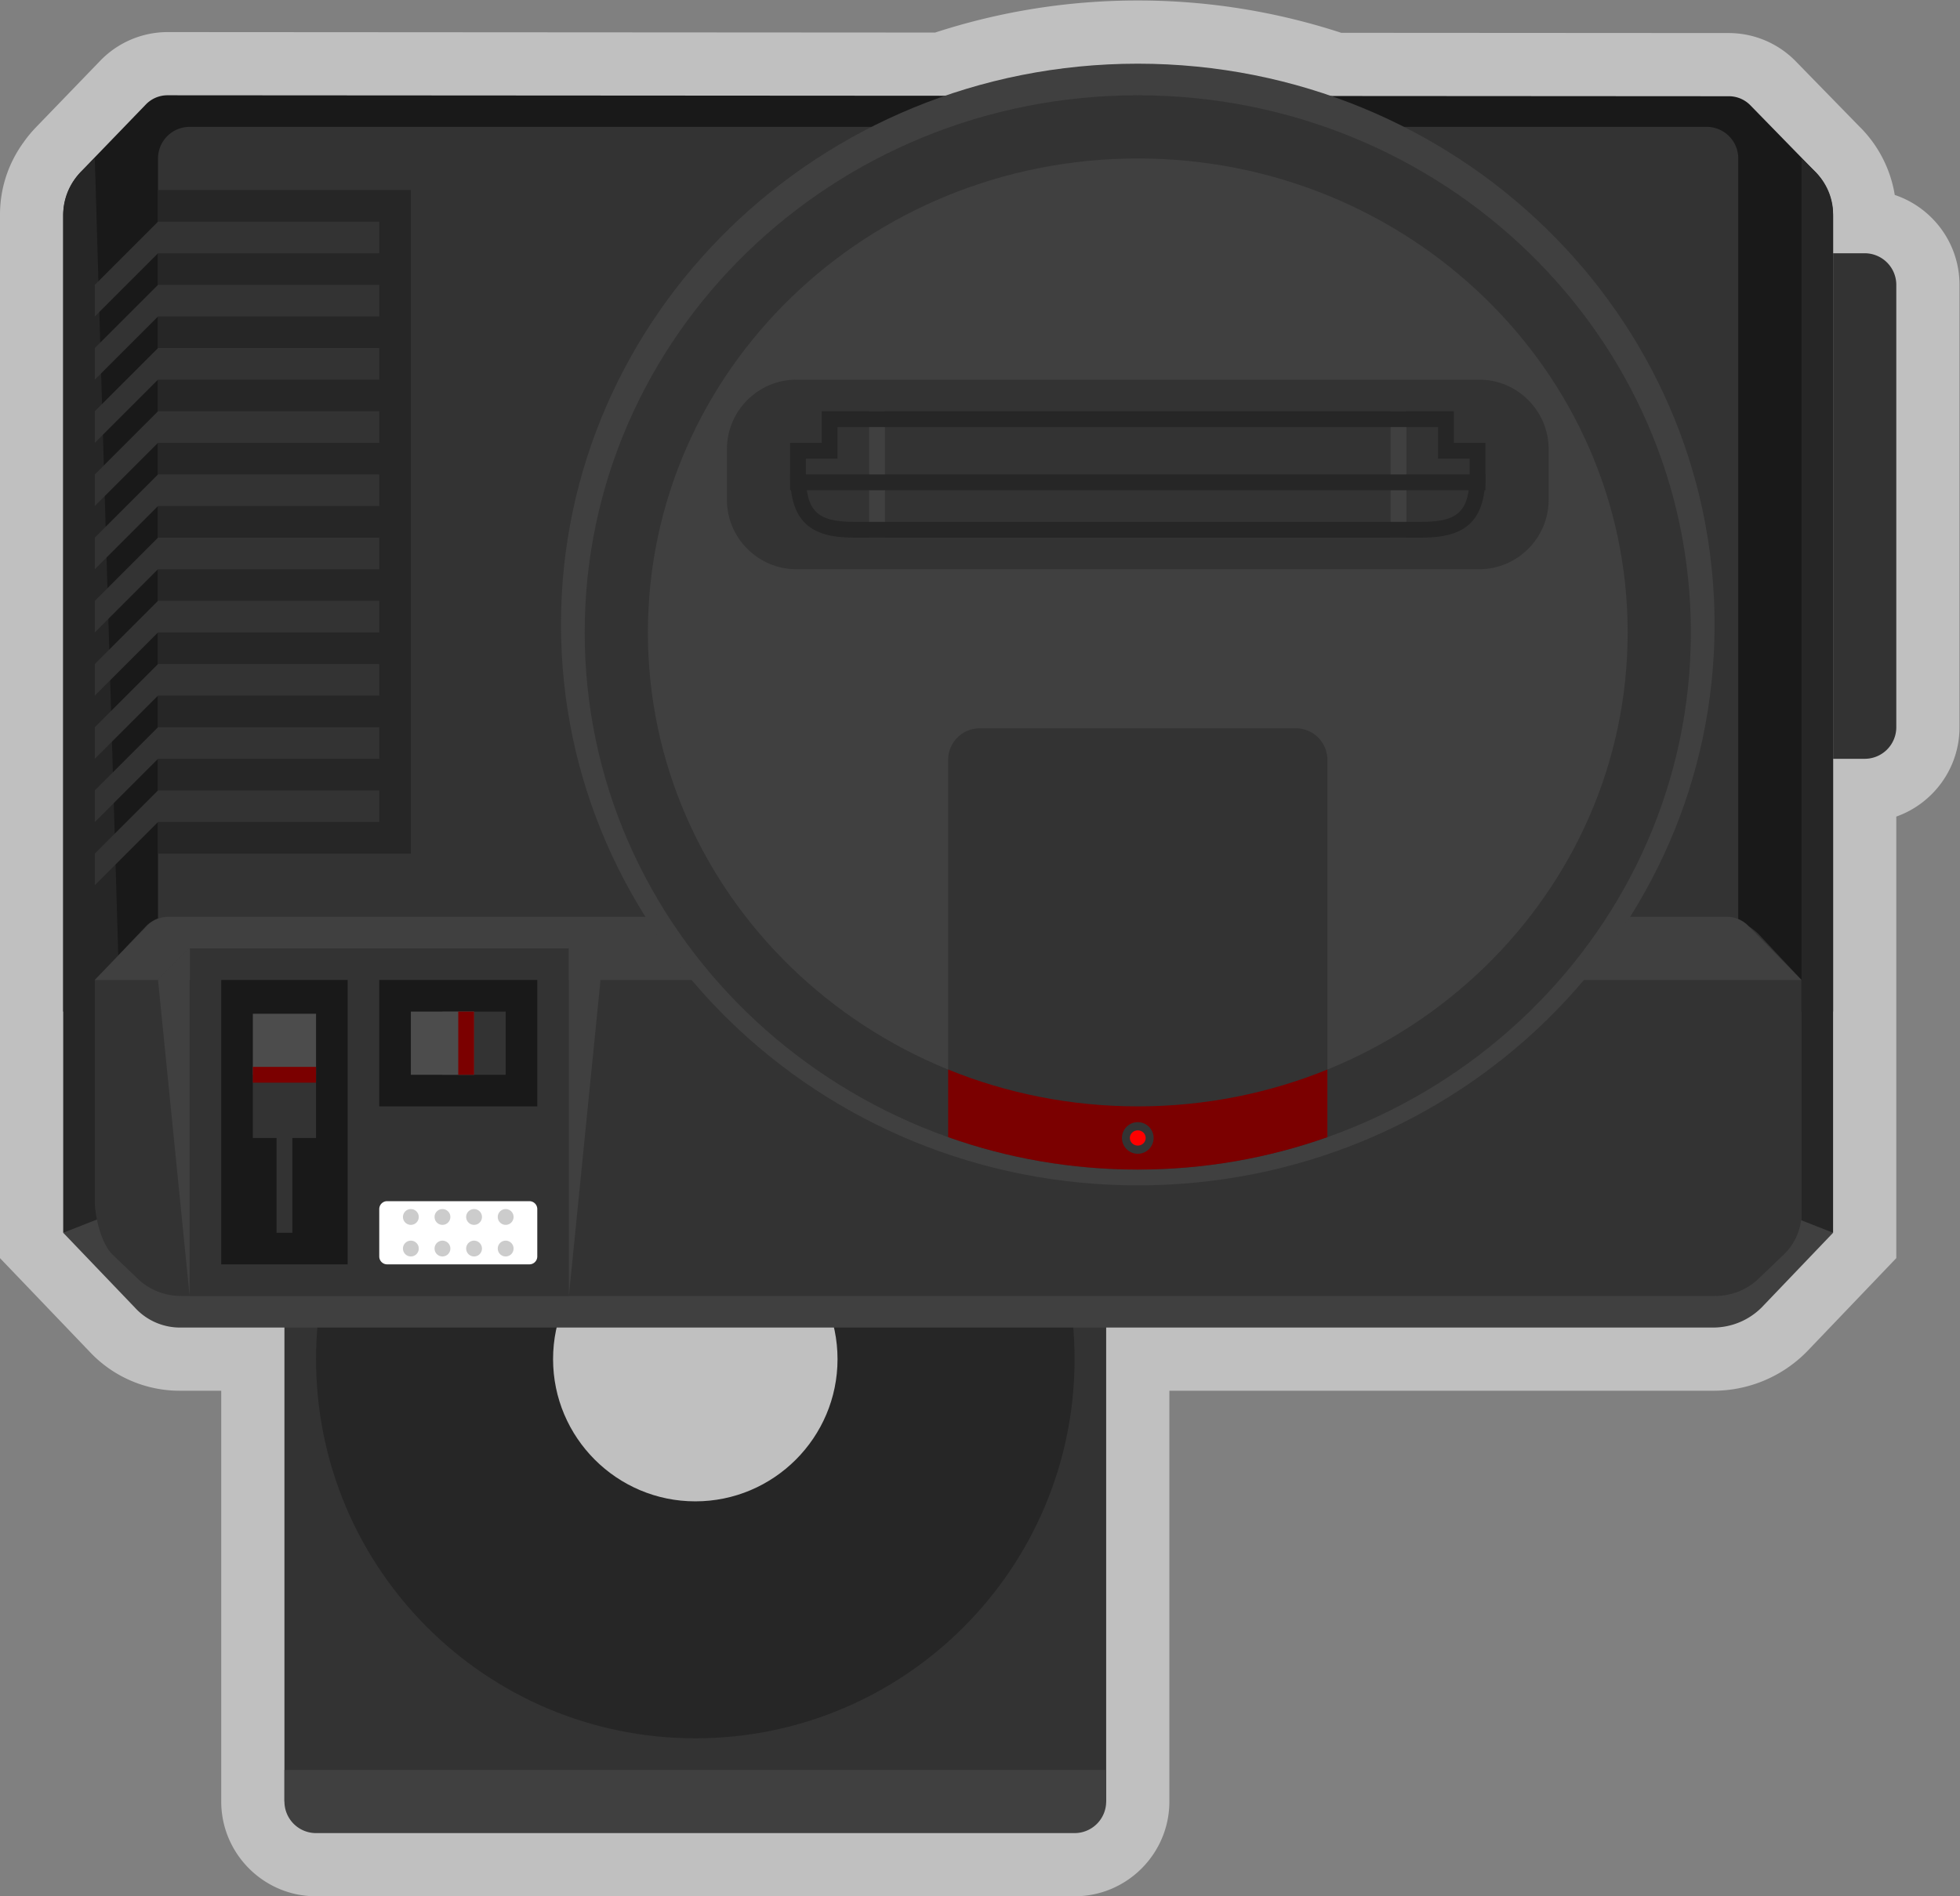 <svg xmlns="http://www.w3.org/2000/svg" xml:space="preserve" width="330.666" height="320"><rect width="100%" height="100%" fill="#808080" stroke="none"/><defs><clipPath id="a" clipPathUnits="userSpaceOnUse"><path d="M0 256h256V0H0Z"/></clipPath><clipPath id="b" clipPathUnits="userSpaceOnUse"><path d="M4 248h248V8H4Z"/></clipPath></defs><g clip-path="url(#a)" transform="matrix(1.333 0 0 -1.333 -5.333 330.666)"><g clip-path="url(#b)" style="opacity:.5"><path d="M0 0a15.7 15.7 0 0 1-4.547 8.734l-7.991 8.192a11.87 11.87 0 0 1-8.436 3.57l-49.081.03a82.7 82.7 0 0 1-25.751 4.092 82.7 82.7 0 0 1-25.649-4.06l-97.158.06a11.87 11.87 0 0 1-8.494-3.615l-8.192-8.484a16 16 0 0 1-1.479-1.79c-1.981-2.709-3.028-5.896-3.028-9.221v-132.103l2.222-2.32 9.324-9.737.06-.063.061-.061a15.62 15.62 0 0 1 11.119-4.606h5.214v-52c0-6.617 5.384-12 12-12h96c6.618 0 12 5.383 12 12v52h68.815a16.58 16.58 0 0 1 11.802 4.889l.062.062.063.066 9.041 9.454 2.217 2.32v55.895c4.657 1.651 8 6.099 8 11.314v56C8.194-6.095 4.757-1.595 0 0" style="fill:#fff;fill-opacity:1;fill-rule:nonzero;stroke:none" transform="translate(243.806 223.382)"/></g><path d="M0 0a18.9 18.9 0 0 0 1.79-8c0-10.489-8.549-19.034-19.034-19.034-10.495 0-19.036 8.545-19.036 19.034 0 2.859.653 5.563 1.789 8h-34.754v-64h104V0Z" style="fill:#333;fill-opacity:1;fill-rule:nonzero;stroke:none" transform="translate(109.245 84)"/><path d="M0 0c-9.928 0-18.002 8.076-18.002 18.002S-9.928 36.004 0 36.004c9.926 0 18-8.076 18-18.002S9.926 0 0 0m0 66.002c-26.512 0-48-21.49-48-48s21.488-48 48-48c26.504 0 48 21.49 48 48s-21.496 48-48 48" style="fill:#262626;fill-opacity:1;fill-rule:nonzero;stroke:none" transform="translate(92 57.998)"/><path d="M0 0h-104v-4a4 4 0 0 1 4-4h96a4 4 0 0 1 4 4z" style="fill:#404040;fill-opacity:1;fill-rule:nonzero;stroke:none" transform="translate(144 24)"/><path d="M205.104 89.379h27.034v34.759h-27.034z" style="fill:#333;fill-opacity:1;fill-rule:nonzero;stroke:none"/><path d="M0 0a8.15 8.15 0 0 1-2.291 5.687l-8.167 8.371a3.8 3.8 0 0 1-2.715 1.157l-197.639.122a3.8 3.8 0 0 1-2.734-1.171l-8.192-8.484A8.15 8.15 0 0 1-224 .024v-100.687H0Z" style="fill:#191919;fill-opacity:1;fill-rule:nonzero;stroke:none" transform="translate(236 220.663)"/><path d="M0 0h-4v136l1.657-1.595C-.843 132.961 0 131.002 0 128.96Z" style="fill:#262626;fill-opacity:1;fill-rule:nonzero;stroke:none" transform="translate(236 92)"/><path d="M0 0h8L4 136l-1.657-1.611A7.67 7.67 0 0 1 0 128.89Z" style="fill:#262626;fill-opacity:1;fill-rule:nonzero;stroke:none" transform="translate(12 92)"/><path d="M0 0h-194.029a7.72 7.72 0 0 0-5.462 2.263L-208.814 12l112 44 112-44-9.041-9.455A8.7 8.7 0 0 0 0 0" style="fill:#404040;fill-opacity:1;fill-rule:nonzero;stroke:none" transform="translate(220.815 80)"/><path d="M0 0h-198a1 1 0 0 0-1 1v99a4 4 0 0 0 4 4H-3a4 4 0 0 0 4-4V1a1 1 0 0 0-1-1" style="fill:#333;fill-opacity:1;fill-rule:nonzero;stroke:none" transform="translate(223 128)"/><path d="m0 0-6.584-6.918v-28c0-1.959.813-5.394 2.259-6.779l3.195-3.058c1.447-1.385 3.409-2.163 5.455-2.163h194.181c2.046 0 4.008.778 5.454 2.163l3.196 3.058c1.447 1.385 2.26 3.264 2.26 5.222v29.557l-5.456 5.836c-1.446 1.386-3.408 2.164-5.454 2.164H2.728A3.95 3.95 0 0 1 0 0" style="fill:#333;fill-opacity:1;fill-rule:nonzero;stroke:none" transform="translate(22.584 130.918)"/><path d="m0 0 6.584 6.829A3.8 3.8 0 0 0 9.312 8H206.57a3.8 3.8 0 0 0 2.703-1.146L216 0Z" style="fill:#404040;fill-opacity:1;fill-rule:nonzero;stroke:none" transform="translate(16 124)"/><path d="M0 0v44h-47.963l-.037-.04h.037V0Z" style="fill:#333;fill-opacity:1;fill-rule:nonzero;stroke:none" transform="translate(76 84)"/><path d="m0 0 4 4v-44Z" style="fill:#404040;fill-opacity:1;fill-rule:nonzero;stroke:none" transform="translate(24 124)"/><path d="m0 0 4-4.036L0-44Z" style="fill:#404040;fill-opacity:1;fill-rule:nonzero;stroke:none" transform="translate(76 128)"/><path d="M0 0c0-39.212-32.684-71-73-71s-73 31.788-73 71 32.683 71 73 71S0 39.212 0 0" style="fill:#404040;fill-opacity:1;fill-rule:nonzero;stroke:none" transform="translate(221 169)"/><path d="M0 0c0-37.555-31.34-68-70-68s-70 30.445-70 68 31.34 68 70 68S0 37.555 0 0" style="fill:#333;fill-opacity:1;fill-rule:nonzero;stroke:none" transform="translate(218 168)"/><path d="M0 0c0-33.137-27.759-60-62-60s-62 26.863-62 60 27.758 60 62 60C-27.759 60 0 33.137 0 0" style="fill:#404040;fill-opacity:1;fill-rule:nonzero;stroke:none" transform="translate(210 168)"/><path d="M0 0h-48v44a4 4 0 0 0 4 4h40a4 4 0 0 0 4-4z" style="fill:#333;fill-opacity:1;fill-rule:nonzero;stroke:none" transform="translate(172 107.862)"/><path d="M0 0h-86.417c-4.836 0-8.792 3.956-8.792 8.792v6.416c0 4.836 3.956 8.792 8.792 8.792H0c4.835 0 8.791-3.956 8.791-8.792V8.792C8.791 3.956 4.835 0 0 0" style="fill:#333;fill-opacity:1;fill-rule:nonzero;stroke:none" transform="translate(191.209 176)"/><path d="M56 140H24v84h32z" style="fill:#262626;fill-opacity:1;fill-rule:nonzero;stroke:none"/><path d="M0 0h-18a1 1 0 0 0-1 1v6a1 1 0 0 0 1 1H0a1 1 0 0 0 1-1V1a1 1 0 0 0-1-1" style="fill:#fff;fill-opacity:1;fill-rule:nonzero;stroke:none" transform="translate(71 88)"/><path d="M72 108H52v16h20zM48 88H32v36h16z" style="fill:#191919;fill-opacity:1;fill-rule:nonzero;stroke:none"/><path d="M41 92h-2v16h2z" style="fill:#333;fill-opacity:1;fill-rule:nonzero;stroke:none"/><path d="M36 119.725h8V112h-8z" style="fill:#4c4c4c;fill-opacity:1;fill-rule:nonzero;stroke:none"/><path d="M36 112h8v-8h-8z" style="fill:#333;fill-opacity:1;fill-rule:nonzero;stroke:none"/><path d="M36 113h8v-2h-8z" style="fill:#7b0000;fill-opacity:1;fill-rule:nonzero;stroke:none"/><path d="M68 112h-8v8h8z" style="fill:#333;fill-opacity:1;fill-rule:nonzero;stroke:none"/><path d="M0 0a1 1 0 1 0-2 0 1 1 0 0 0 2 0" style="fill:#ccc;fill-opacity:1;fill-rule:nonzero;stroke:none" transform="translate(57 94)"/><path d="M0 0a1 1 0 1 0-2 0 1 1 0 0 0 2 0" style="fill:#ccc;fill-opacity:1;fill-rule:nonzero;stroke:none" transform="translate(61 94)"/><path d="M0 0a1 1 0 1 0-2 0 1 1 0 0 0 2 0" style="fill:#ccc;fill-opacity:1;fill-rule:nonzero;stroke:none" transform="translate(65 94)"/><path d="M0 0a1 1 0 1 0-2 0 1 1 0 0 0 2 0" style="fill:#ccc;fill-opacity:1;fill-rule:nonzero;stroke:none" transform="translate(69 94)"/><path d="M0 0a1 1 0 1 0-2 0 1 1 0 0 0 2 0" style="fill:#ccc;fill-opacity:1;fill-rule:nonzero;stroke:none" transform="translate(57 90)"/><path d="M0 0a1 1 0 1 0-2 0 1 1 0 0 0 2 0" style="fill:#ccc;fill-opacity:1;fill-rule:nonzero;stroke:none" transform="translate(61 90)"/><path d="M0 0a1 1 0 1 0-2 0 1 1 0 0 0 2 0" style="fill:#ccc;fill-opacity:1;fill-rule:nonzero;stroke:none" transform="translate(65 90)"/><path d="M0 0a1 1 0 1 0-2 0 1 1 0 0 0 2 0" style="fill:#ccc;fill-opacity:1;fill-rule:nonzero;stroke:none" transform="translate(69 90)"/><path d="M116 180h-2v16h2zm66 0h-2v16h2z" style="fill:#404040;fill-opacity:1;fill-rule:nonzero;stroke:none"/><path d="M0 0h-80v-4h-4v-4c0-5.898 2.518-8 8-8h72c5.482 0 8 2.102 8 8v4H0Zm-2-2v-4h4v-2c0-4.598-1.402-6-6-6h-72c-4.598 0-6 1.402-6 6v2h4v4z" style="fill:#262626;fill-opacity:1;fill-rule:nonzero;stroke:none" transform="translate(188 196)"/><path d="M0 0v-2h-88v2" style="fill:#262626;fill-opacity:1;fill-rule:nonzero;stroke:none" transform="translate(192 188)"/><path d="M0 0h-4v64h4a4 4 0 0 0 4-4V4a4 4 0 0 0-4-4" style="fill:#333;fill-opacity:1;fill-rule:nonzero;stroke:none" transform="translate(240 152)"/><path d="M64 112h-8v8h8z" style="fill:#4c4c4c;fill-opacity:1;fill-rule:nonzero;stroke:none"/><path d="M62 112h2v8h-2z" style="fill:#7b0000;fill-opacity:1;fill-rule:nonzero;stroke:none"/><path d="m0 0-8-8v-4l8 8h28v4z" style="fill:#333;fill-opacity:1;fill-rule:nonzero;stroke:none" transform="translate(24 220)"/><path d="M0 0v-4l8 8h28v4H8Z" style="fill:#333;fill-opacity:1;fill-rule:nonzero;stroke:none" transform="translate(16 204)"/><path d="M0 0v-4l8 8h28v4H8Z" style="fill:#333;fill-opacity:1;fill-rule:nonzero;stroke:none" transform="translate(16 196)"/><path d="M0 0v-4l8 8h28v4H8Z" style="fill:#333;fill-opacity:1;fill-rule:nonzero;stroke:none" transform="translate(16 188)"/><path d="M0 0v-4l8 8h28v4H8Z" style="fill:#333;fill-opacity:1;fill-rule:nonzero;stroke:none" transform="translate(16 180)"/><path d="M0 0v-4l8 8h28v4H8Z" style="fill:#333;fill-opacity:1;fill-rule:nonzero;stroke:none" transform="translate(16 172)"/><path d="M0 0v-4l8 8h28v4H8Z" style="fill:#333;fill-opacity:1;fill-rule:nonzero;stroke:none" transform="translate(16 164)"/><path d="M0 0v-4l8 8h28v4H8Z" style="fill:#333;fill-opacity:1;fill-rule:nonzero;stroke:none" transform="translate(16 156)"/><path d="M0 0v-4l8 8h28v4H8Z" style="fill:#333;fill-opacity:1;fill-rule:nonzero;stroke:none" transform="translate(16 148)"/><path d="M0 0v-4l8 8h28v4H8Z" style="fill:#333;fill-opacity:1;fill-rule:nonzero;stroke:none" transform="translate(16 140)"/><path d="M0 0c-8.51 0-16.617 1.662-24 4.664v-8.56C-16.514-6.551-8.432-8 0-8s16.514 1.449 24 4.104v8.56C16.617 1.662 8.51 0 0 0" style="fill:#7b0000;fill-opacity:1;fill-rule:nonzero;stroke:none" transform="translate(148 108)"/><path d="M0 0a2 2 0 1 0-4.001.001A2 2 0 0 0 0 0" style="fill:#333;fill-opacity:1;fill-rule:nonzero;stroke:none" transform="translate(150 104)"/><path d="M0 0c0-.533-.447-.966-1-.966S-2-.533-2 0s.447.966 1 .966S0 .533 0 0" style="fill:red;fill-opacity:1;fill-rule:nonzero;stroke:none" transform="translate(149 104)"/></g></svg>